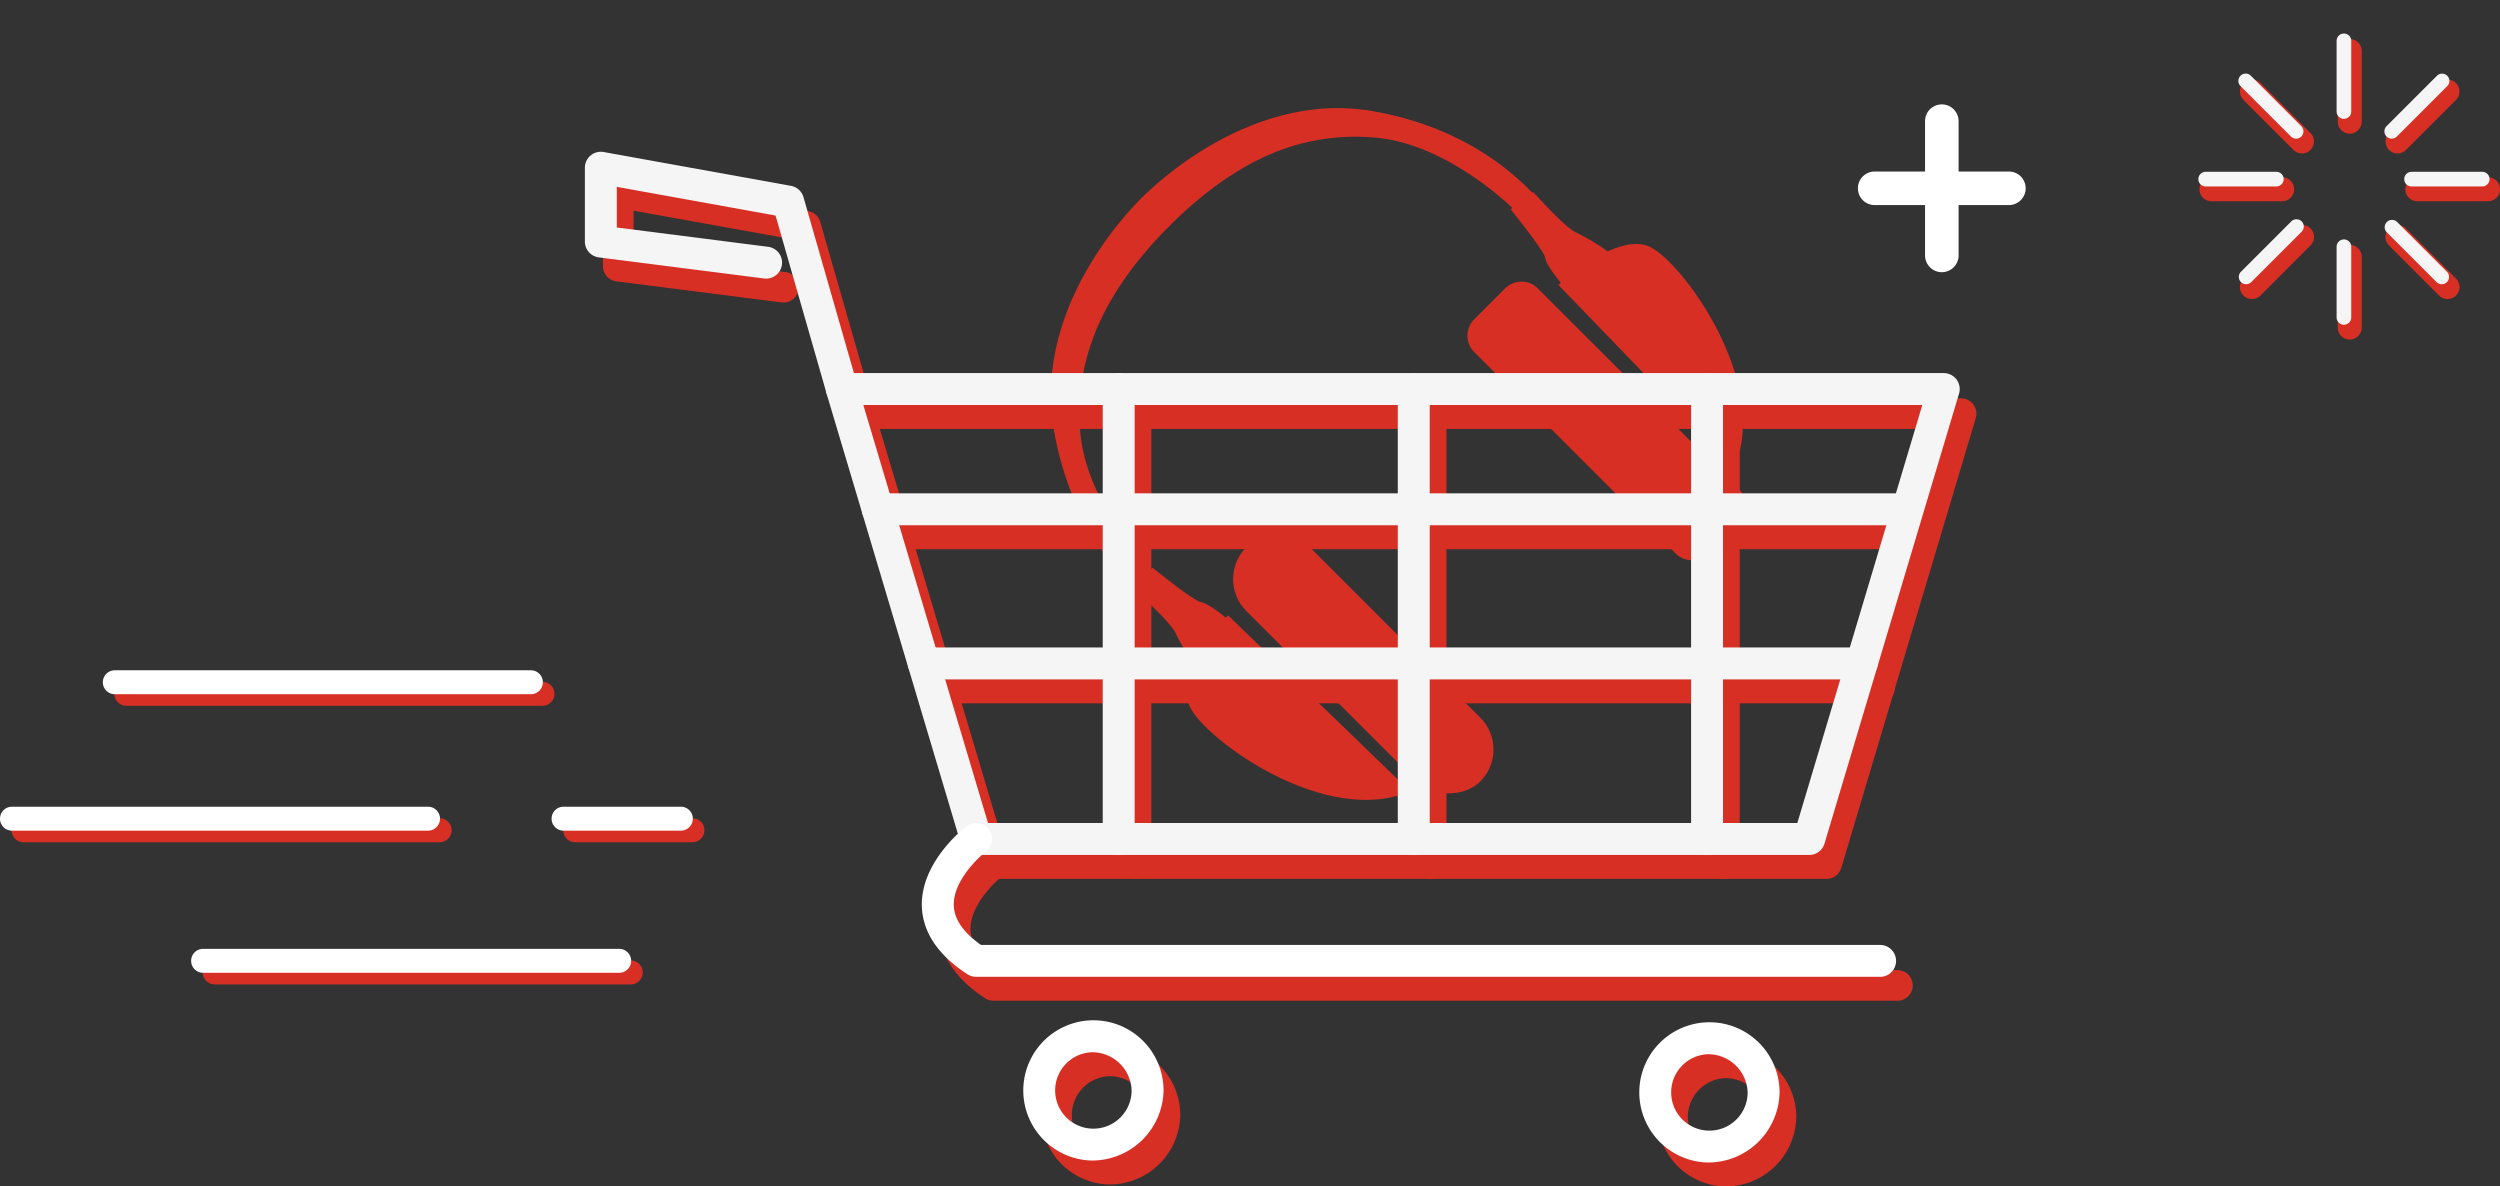 <svg xmlns="http://www.w3.org/2000/svg" xmlns:xlink="http://www.w3.org/1999/xlink" width="314.784" height="149.389" viewBox="0 0 314.784 149.389">
  <rect x="0" y="0" width="314.784" height="149.389" fill="#333333" stroke="none"/>
  <defs>
    <clipPath id="clip-path">
      <rect width="314.784" height="145.171" fill="none"/>
    </clipPath>
  </defs>
  <g id="Group_3904" data-name="Group 3904" transform="translate(-750 -256.175)">
    <g id="Group_3554" data-name="Group 3554" transform="translate(864.475 310.372) rotate(-45)">
      <g id="Group_3552" data-name="Group 3552" transform="translate(0 0)">
        <rect id="Rectangle_2107" data-name="Rectangle 2107" width="11.336" height="41.677" rx="5.668" transform="translate(13.943 40.422)" fill="#d82f25"/>
        <path id="Path_1633" data-name="Path 1633" d="M282.109,219.3s-9.96.423-11.529,4.709,1.328,22.876,12.072,27.162Z" transform="translate(-270.183 -174.442)" fill="#d82f25"/>
        <path id="Path_1634" data-name="Path 1634" d="M285.013,186.761s2.354-.785,3.561-.423c0,0,.694,6.61,1.237,7.334s.876,3.5.876,4.467l-6.459.845-.633.181a27.451,27.451,0,0,1,1.177-4.919C285.375,193.008,285.013,186.761,285.013,186.761Z" transform="translate(-279.122 -152.409)" fill="#d82f25"/>
        <path id="Path_1635" data-name="Path 1635" d="M291.322,119.3s-.185-11.951,5.972-19.194,14.825-10.382,26.495-10.382v-4.95s-19.131-.725-28.668,12.8-6.487,25.593-6.487,25.593Z" transform="translate(-282.173 -84.766)" fill="#d82f25"/>
      </g>
      <g id="Group_3553" data-name="Group 3553" transform="translate(40.949 0)">
        <path id="Path_1636" data-name="Path 1636" d="M453.336,208.982A2.915,2.915,0,0,0,450.492,206h-5.649A2.915,2.915,0,0,0,442,208.982V244.7a2.915,2.915,0,0,0,2.844,2.982h5.649a2.915,2.915,0,0,0,2.844-2.982Z" transform="translate(-425.663 -165.578)" fill="#d82f25"/>
        <path id="Path_1637" data-name="Path 1637" d="M481.312,219.3s9.96.423,11.529,4.709-1.328,22.876-12.072,27.162Z" transform="translate(-451.505 -174.442)" fill="#d82f25"/>
        <path id="Path_1638" data-name="Path 1638" d="M489.159,186.761s-2.354-.785-3.561-.423c0,0-.694,6.61-1.237,7.334s-.875,3.5-.875,4.467l6.459.845.634.181a27.474,27.474,0,0,0-1.177-4.919C488.8,193.008,489.159,186.761,489.159,186.761Z" transform="translate(-453.316 -152.409)" fill="#d82f25"/>
        <path id="Path_1639" data-name="Path 1639" d="M425.584,119.3s.126-11.951-6.031-19.194S405,89.722,393,89.722v-4.95s19.189-.725,28.726,12.8,6.516,25.593,6.516,25.593Z" transform="translate(-393 -84.766)" fill="#d82f25"/>
      </g>
    </g>
    <g id="Repeat_Grid_57" data-name="Repeat Grid 57" transform="translate(750 260.393)" clip-path="url(#clip-path)">
      <g id="Group_3551" data-name="Group 3551" transform="translate(-691.898 -314.225)">
        <g id="Group_3470" data-name="Group 3470" transform="translate(798.168 360.166)">
          <path id="Path_1567" data-name="Path 1567" d="M623.628,446.738h-104.9a1.927,1.927,0,0,1-1.846-1.376l-16.9-56.652a1.927,1.927,0,0,1,1.846-2.477H640.568a1.926,1.926,0,0,1,1.846,2.478l-16.939,56.652A1.928,1.928,0,0,1,623.628,446.738Zm-103.464-3.854H622.193l15.788-52.8H504.418Z" transform="translate(-499.906 -386.233)" fill="#d82f25"/>
        </g>
        <g id="Group_3471" data-name="Group 3471" transform="translate(810.241 416.818)">
          <path id="Path_1568" data-name="Path 1568" d="M648.5,536.928H534.678a1.927,1.927,0,0,1-1.053-.313c-3.66-2.389-5.575-5.227-5.692-8.438-.2-5.586,5.341-9.872,5.577-10.052a1.927,1.927,0,0,1,2.338,3.063h0c-1.169.9-4.179,3.885-4.064,6.86.068,1.764,1.239,3.453,3.483,5.026H648.5a1.927,1.927,0,0,1,0,3.854Z" transform="translate(-527.928 -517.731)" fill="#d82f25"/>
        </g>
        <g id="Group_3472" data-name="Group 3472" transform="translate(767.816 332.301)">
          <path id="Path_1569" data-name="Path 1569" d="M461.731,353.272a1.928,1.928,0,0,1-1.851-1.4l-6.438-22.453-20.135-3.638v5.292l19.127,2.441a1.927,1.927,0,0,1-.488,3.823l-20.809-2.656a1.927,1.927,0,0,1-1.683-1.912v-9.294a1.927,1.927,0,0,1,2.269-1.9l23.584,4.26a1.927,1.927,0,0,1,1.51,1.365l6.769,23.605a1.929,1.929,0,0,1-1.853,2.459Z" transform="translate(-429.453 -321.553)" fill="#d82f25"/>
        </g>
        <g id="Group_3473" data-name="Group 3473" transform="translate(899.979 441.913)">
          <path id="Path_1570" data-name="Path 1570" d="M745.273,593.464a8.747,8.747,0,1,1,9.048-8.742A8.909,8.909,0,0,1,745.273,593.464Zm0-13.63a4.9,4.9,0,1,0,5.194,4.888A5.054,5.054,0,0,0,745.273,579.833Z" transform="translate(-736.225 -575.98)" fill="#d82f25"/>
        </g>
        <g id="Group_3474" data-name="Group 3474" transform="translate(822.414 441.663)">
          <path id="Path_1571" data-name="Path 1571" d="M565.231,592.885a8.747,8.747,0,1,1,9.048-8.741A8.908,8.908,0,0,1,565.231,592.885Zm0-13.63a4.9,4.9,0,1,0,5.194,4.888A5.054,5.054,0,0,0,565.231,579.255Z" transform="translate(-556.184 -575.401)" fill="#d82f25"/>
        </g>
        <g id="Group_3475" data-name="Group 3475" transform="translate(802.683 375.306)">
          <path id="Path_1572" data-name="Path 1572" d="M641.281,425.228H512.314a1.927,1.927,0,1,1,0-3.853H641.281a1.927,1.927,0,1,1,0,3.853Z" transform="translate(-510.387 -421.375)" fill="#d82f25"/>
        </g>
        <g id="Group_3476" data-name="Group 3476" transform="translate(808.472 394.714)">
          <path id="Path_1573" data-name="Path 1573" d="M643.85,470.277h-118.1a1.927,1.927,0,0,1,0-3.853h118.1a1.927,1.927,0,1,1,0,3.853Z" transform="translate(-523.822 -466.424)" fill="#d82f25"/>
        </g>
        <g id="Group_3477" data-name="Group 3477" transform="translate(833.018 360.166)">
          <path id="Path_1574" data-name="Path 1574" d="M582.725,446.738a1.927,1.927,0,0,1-1.927-1.927V388.16a1.927,1.927,0,0,1,3.854,0v56.652A1.927,1.927,0,0,1,582.725,446.738Z" transform="translate(-580.798 -386.233)" fill="#d82f25"/>
        </g>
        <g id="Group_3478" data-name="Group 3478" transform="translate(870.171 360.166)">
          <path id="Path_1575" data-name="Path 1575" d="M668.963,446.738a1.927,1.927,0,0,1-1.927-1.927V388.16a1.927,1.927,0,1,1,3.853,0v56.652A1.927,1.927,0,0,1,668.963,446.738Z" transform="translate(-667.036 -386.233)" fill="#d82f25"/>
        </g>
        <g id="Group_3479" data-name="Group 3479" transform="translate(907.1 360.166)">
          <path id="Path_1576" data-name="Path 1576" d="M754.681,446.738a1.927,1.927,0,0,1-1.927-1.927V388.16a1.927,1.927,0,1,1,3.853,0v56.652A1.927,1.927,0,0,1,754.681,446.738Z" transform="translate(-752.754 -386.233)" fill="#d82f25"/>
        </g>
        <g id="Group_3481" data-name="Group 3481" transform="translate(795.897 356.984)">
          <path id="Path_1577" data-name="Path 1577" d="M618.441,439.519H513.54a2.011,2.011,0,0,1-1.927-1.436l-16.9-56.652a2.01,2.01,0,0,1,1.927-2.585H635.38a2.01,2.01,0,0,1,1.926,2.587l-16.939,56.652A2.011,2.011,0,0,1,618.441,439.519Zm-103.4-4.021H616.944l15.737-52.631H499.343Z" transform="translate(-494.635 -378.846)" fill="#f5f5f5"/>
        </g>
        <g id="Group_3482" data-name="Group 3482" transform="translate(807.97 413.636)">
          <path id="Path_1578" data-name="Path 1578" d="M643.314,529.708H529.49a2.007,2.007,0,0,1-1.1-.327c-3.684-2.4-5.611-5.265-5.729-8.5-.2-5.629,5.372-9.941,5.61-10.122a2.01,2.01,0,0,1,2.44,3.2h0c-1.16.893-4.145,3.853-4.031,6.791.067,1.731,1.219,3.392,3.425,4.945H643.314a2.01,2.01,0,1,1,0,4.021Z" transform="translate(-522.657 -510.344)" fill="#fff"/>
        </g>
        <g id="Group_3483" data-name="Group 3483" transform="translate(765.544 329.118)">
          <path id="Path_1579" data-name="Path 1579" d="M456.543,346.053a2.012,2.012,0,0,1-1.932-1.457l-6.424-22.4L428.2,318.582V323.7l19.053,2.431a2.01,2.01,0,0,1-.509,3.988l-20.81-2.656a2.011,2.011,0,0,1-1.756-1.995v-9.293a2.011,2.011,0,0,1,2.368-1.978l23.583,4.26a2.011,2.011,0,0,1,1.575,1.424l6.769,23.6a2.012,2.012,0,0,1-1.934,2.566Z" transform="translate(-424.181 -314.166)" fill="#f5f5f5"/>
        </g>
        <g id="Group_3484" data-name="Group 3484" transform="translate(897.707 438.73)">
          <path id="Path_1580" data-name="Path 1580" d="M740.085,586.244a8.831,8.831,0,1,1,9.131-8.826A8.993,8.993,0,0,1,740.085,586.244Zm0-13.63a4.814,4.814,0,1,0,5.11,4.8A4.971,4.971,0,0,0,740.085,572.614Z" transform="translate(-730.953 -568.593)" fill="#fff"/>
        </g>
        <g id="Group_3485" data-name="Group 3485" transform="translate(820.142 438.481)">
          <path id="Path_1581" data-name="Path 1581" d="M560.043,585.665a8.831,8.831,0,1,1,9.132-8.825A8.993,8.993,0,0,1,560.043,585.665Zm0-13.63a4.814,4.814,0,1,0,5.111,4.8A4.97,4.97,0,0,0,560.043,572.035Z" transform="translate(-550.912 -568.014)" fill="#fff"/>
        </g>
        <g id="Group_3486" data-name="Group 3486" transform="translate(800.412 372.124)">
          <path id="Path_1582" data-name="Path 1582" d="M636.093,418.009H507.126a2.01,2.01,0,1,1,0-4.021H636.093a2.01,2.01,0,0,1,0,4.021Z" transform="translate(-505.115 -413.988)" fill="#f5f5f5"/>
        </g>
        <g id="Group_3487" data-name="Group 3487" transform="translate(806.2 391.532)">
          <path id="Path_1583" data-name="Path 1583" d="M638.663,463.058h-118.1a2.01,2.01,0,1,1,0-4.021h118.1a2.01,2.01,0,0,1,0,4.021Z" transform="translate(-518.55 -459.037)" fill="#f5f5f5"/>
        </g>
        <g id="Group_3488" data-name="Group 3488" transform="translate(830.747 356.984)">
          <path id="Path_1584" data-name="Path 1584" d="M577.537,439.519a2.01,2.01,0,0,1-2.01-2.011V380.857a2.01,2.01,0,1,1,4.021,0v56.652A2.011,2.011,0,0,1,577.537,439.519Z" transform="translate(-575.527 -378.846)" fill="#f5f5f5"/>
        </g>
        <g id="Group_3489" data-name="Group 3489" transform="translate(867.899 356.984)">
          <path id="Path_1585" data-name="Path 1585" d="M663.775,439.519a2.011,2.011,0,0,1-2.011-2.011V380.857a2.011,2.011,0,0,1,4.021,0v56.652A2.011,2.011,0,0,1,663.775,439.519Z" transform="translate(-661.764 -378.846)" fill="#f5f5f5"/>
        </g>
        <g id="Group_3490" data-name="Group 3490" transform="translate(904.828 356.984)">
          <path id="Path_1586" data-name="Path 1586" d="M749.493,439.519a2.011,2.011,0,0,1-2.01-2.011V380.857a2.011,2.011,0,0,1,4.021,0v56.652A2.011,2.011,0,0,1,749.493,439.519Z" transform="translate(-747.482 -378.846)" fill="#f5f5f5"/>
        </g>
        <path id="Path_1587" data-name="Path 1587" d="M828.5,302.617a2.112,2.112,0,0,1-2.112-2.112V283.6a2.112,2.112,0,0,1,4.224,0v16.9A2.112,2.112,0,0,1,828.5,302.617Z" transform="translate(107.899 41.663)" fill="#fff"/>
        <path id="Path_1588" data-name="Path 1588" d="M821.278,309.835h-16.9a2.112,2.112,0,1,1,0-4.224h16.9a2.112,2.112,0,1,1,0,4.224Z" transform="translate(123.567 25.994)" fill="#fff"/>
        <g id="Group_3496" data-name="Group 3496" transform="translate(717.419 430.939)">
          <path id="Path_1589" data-name="Path 1589" d="M366.37,553.525H313.982a1.508,1.508,0,1,1,0-3.016H366.37a1.508,1.508,0,1,1,0,3.016Z" transform="translate(-312.474 -550.509)" fill="#d82f25"/>
        </g>
        <g id="Group_3497" data-name="Group 3497" transform="translate(706.305 395.862)">
          <path id="Path_1590" data-name="Path 1590" d="M340.573,472.1H288.185a1.508,1.508,0,1,1,0-3.016h52.388a1.508,1.508,0,1,1,0,3.016Z" transform="translate(-286.677 -469.088)" fill="#d82f25"/>
        </g>
        <g id="Group_3498" data-name="Group 3498" transform="translate(693.356 413.04)">
          <path id="Path_1591" data-name="Path 1591" d="M310.515,511.977H258.127a1.508,1.508,0,0,1,0-3.016h52.388a1.508,1.508,0,0,1,0,3.016Z" transform="translate(-256.619 -508.961)" fill="#d82f25"/>
        </g>
        <g id="Group_3499" data-name="Group 3499" transform="translate(762.811 413.04)">
          <path id="Path_1592" data-name="Path 1592" d="M434.11,511.977H419.344a1.508,1.508,0,0,1,0-3.016H434.11a1.508,1.508,0,1,1,0,3.016Z" transform="translate(-417.836 -508.961)" fill="#d82f25"/>
        </g>
        <g id="Group_3500" data-name="Group 3500" transform="translate(715.961 429.481)">
          <path id="Path_1593" data-name="Path 1593" d="M362.985,550.14H310.6a1.508,1.508,0,0,1,0-3.016h52.388a1.508,1.508,0,0,1,0,3.016Z" transform="translate(-309.089 -547.124)" fill="#fff"/>
        </g>
        <g id="Group_3501" data-name="Group 3501" transform="translate(704.847 394.403)">
          <path id="Path_1594" data-name="Path 1594" d="M337.188,468.719H284.8a1.508,1.508,0,1,1,0-3.016h52.388a1.508,1.508,0,0,1,0,3.016Z" transform="translate(-283.292 -465.703)" fill="#fff"/>
        </g>
        <g id="Group_3502" data-name="Group 3502" transform="translate(691.898 411.582)">
          <path id="Path_1595" data-name="Path 1595" d="M307.131,508.592H254.743a1.508,1.508,0,0,1,0-3.016h52.388a1.508,1.508,0,0,1,0,3.016Z" transform="translate(-253.235 -505.576)" fill="#fff"/>
        </g>
        <g id="Group_3503" data-name="Group 3503" transform="translate(761.352 411.582)">
          <path id="Path_1596" data-name="Path 1596" d="M430.725,508.592H415.959a1.508,1.508,0,1,1,0-3.016h14.766a1.508,1.508,0,1,1,0,3.016Z" transform="translate(-414.451 -505.576)" fill="#fff"/>
        </g>
        <g id="Group_3513" data-name="Group 3513" transform="translate(968.838 314.915)">
          <g id="Group_3505" data-name="Group 3505" transform="translate(17.414 0)">
            <path id="Path_1597" data-name="Path 1597" d="M986.732,337.218a1.508,1.508,0,0,1-1.508-1.508v-8.9a1.508,1.508,0,1,1,3.016,0v8.9A1.508,1.508,0,0,1,986.732,337.218Z" transform="translate(-985.224 -325.299)" fill="#d82f25"/>
          </g>
          <g id="Group_3506" data-name="Group 3506" transform="translate(17.414 25.924)">
            <path id="Path_1598" data-name="Path 1598" d="M986.732,397.392a1.508,1.508,0,0,1-1.508-1.508v-8.9a1.508,1.508,0,0,1,3.016,0v8.9A1.508,1.508,0,0,1,986.732,397.392Z" transform="translate(-985.224 -385.473)" fill="#d82f25"/>
          </g>
          <g id="Group_3507" data-name="Group 3507" transform="translate(23.432 5.1)">
            <path id="Path_1599" data-name="Path 1599" d="M1000.7,346.45a1.508,1.508,0,0,1-1.067-2.574l6.3-6.3a1.508,1.508,0,0,1,2.132,2.133l-6.3,6.3A1.5,1.5,0,0,1,1000.7,346.45Z" transform="translate(-999.192 -337.138)" fill="#d82f25"/>
          </g>
          <g id="Group_3508" data-name="Group 3508" transform="translate(5.101 23.431)">
            <path id="Path_1600" data-name="Path 1600" d="M958.15,389a1.508,1.508,0,0,1-1.066-2.574l6.3-6.3a1.508,1.508,0,1,1,2.132,2.133l-6.3,6.3A1.5,1.5,0,0,1,958.15,389Z" transform="translate(-956.643 -379.687)" fill="#d82f25"/>
          </g>
          <g id="Group_3509" data-name="Group 3509" transform="translate(25.924 17.414)">
            <path id="Path_1601" data-name="Path 1601" d="M1015.389,368.736h-8.9a1.508,1.508,0,1,1,0-3.016h8.9a1.508,1.508,0,0,1,0,3.016Z" transform="translate(-1004.977 -365.72)" fill="#d82f25"/>
          </g>
          <g id="Group_3510" data-name="Group 3510" transform="translate(0 17.414)">
            <path id="Path_1602" data-name="Path 1602" d="M955.215,368.736h-8.9a1.508,1.508,0,1,1,0-3.016h8.9a1.508,1.508,0,0,1,0,3.016Z" transform="translate(-944.803 -365.72)" fill="#d82f25"/>
          </g>
          <g id="Group_3511" data-name="Group 3511" transform="translate(23.432 23.431)">
            <path id="Path_1603" data-name="Path 1603" d="M1007,389a1.5,1.5,0,0,1-1.066-.442l-6.3-6.3a1.508,1.508,0,1,1,2.132-2.133l6.3,6.3A1.508,1.508,0,0,1,1007,389Z" transform="translate(-999.192 -379.687)" fill="#d82f25"/>
          </g>
          <g id="Group_3512" data-name="Group 3512" transform="translate(5.101 5.1)">
            <path id="Path_1604" data-name="Path 1604" d="M964.446,346.45a1.5,1.5,0,0,1-1.066-.442l-6.3-6.3a1.508,1.508,0,0,1,2.133-2.133l6.3,6.3a1.508,1.508,0,0,1-1.066,2.574Z" transform="translate(-956.643 -337.138)" fill="#d82f25"/>
          </g>
        </g>
        <g id="Group_3514" data-name="Group 3514" transform="translate(986.109 314.225)">
          <path id="Path_1605" data-name="Path 1605" d="M985.814,334.445a.922.922,0,0,1-.922-.921v-8.9a.921.921,0,1,1,1.843,0v8.9A.922.922,0,0,1,985.814,334.445Z" transform="translate(-984.892 -323.698)" fill="#f5f5f5"/>
        </g>
        <g id="Group_3515" data-name="Group 3515" transform="translate(986.109 340.149)">
          <path id="Path_1606" data-name="Path 1606" d="M985.814,394.619a.922.922,0,0,1-.922-.921v-8.9a.921.921,0,1,1,1.843,0v8.9A.922.922,0,0,1,985.814,394.619Z" transform="translate(-984.892 -383.872)" fill="#f5f5f5"/>
        </g>
        <g id="Group_3516" data-name="Group 3516" transform="translate(992.127 319.326)">
          <path id="Path_1607" data-name="Path 1607" d="M999.782,343.676a.921.921,0,0,1-.651-1.573l6.3-6.3a.921.921,0,1,1,1.3,1.3l-6.3,6.3A.917.917,0,0,1,999.782,343.676Z" transform="translate(-998.86 -335.537)" fill="#f5f5f5"/>
        </g>
        <g id="Group_3517" data-name="Group 3517" transform="translate(973.796 337.657)">
          <path id="Path_1608" data-name="Path 1608" d="M957.232,386.225a.922.922,0,0,1-.652-1.573l6.3-6.3a.921.921,0,1,1,1.3,1.3l-6.3,6.3A.918.918,0,0,1,957.232,386.225Z" transform="translate(-956.311 -378.086)" fill="#f5f5f5"/>
        </g>
        <g id="Group_3518" data-name="Group 3518" transform="translate(994.62 331.639)">
          <path id="Path_1609" data-name="Path 1609" d="M1014.471,365.962h-8.9a.921.921,0,1,1,0-1.843h8.9a.921.921,0,0,1,0,1.843Z" transform="translate(-1004.646 -364.119)" fill="#f5f5f5"/>
        </g>
        <g id="Group_3519" data-name="Group 3519" transform="translate(968.695 331.639)">
          <path id="Path_1610" data-name="Path 1610" d="M954.3,365.962h-8.9a.921.921,0,1,1,0-1.843h8.9a.921.921,0,1,1,0,1.843Z" transform="translate(-944.472 -364.119)" fill="#f5f5f5"/>
        </g>
        <g id="Group_3520" data-name="Group 3520" transform="translate(992.127 337.657)">
          <path id="Path_1611" data-name="Path 1611" d="M1006.078,386.225a.917.917,0,0,1-.651-.27l-6.3-6.3a.921.921,0,0,1,1.3-1.3l6.3,6.3a.921.921,0,0,1-.651,1.573Z" transform="translate(-998.86 -378.087)" fill="#f5f5f5"/>
        </g>
        <g id="Group_3521" data-name="Group 3521" transform="translate(973.796 319.326)">
          <path id="Path_1612" data-name="Path 1612" d="M963.528,343.676a.92.92,0,0,1-.651-.27l-6.3-6.3a.922.922,0,1,1,1.3-1.3l6.3,6.3a.921.921,0,0,1-.652,1.573Z" transform="translate(-956.311 -335.537)" fill="#f5f5f5"/>
        </g>
      </g>
    </g>
  </g>
</svg>

